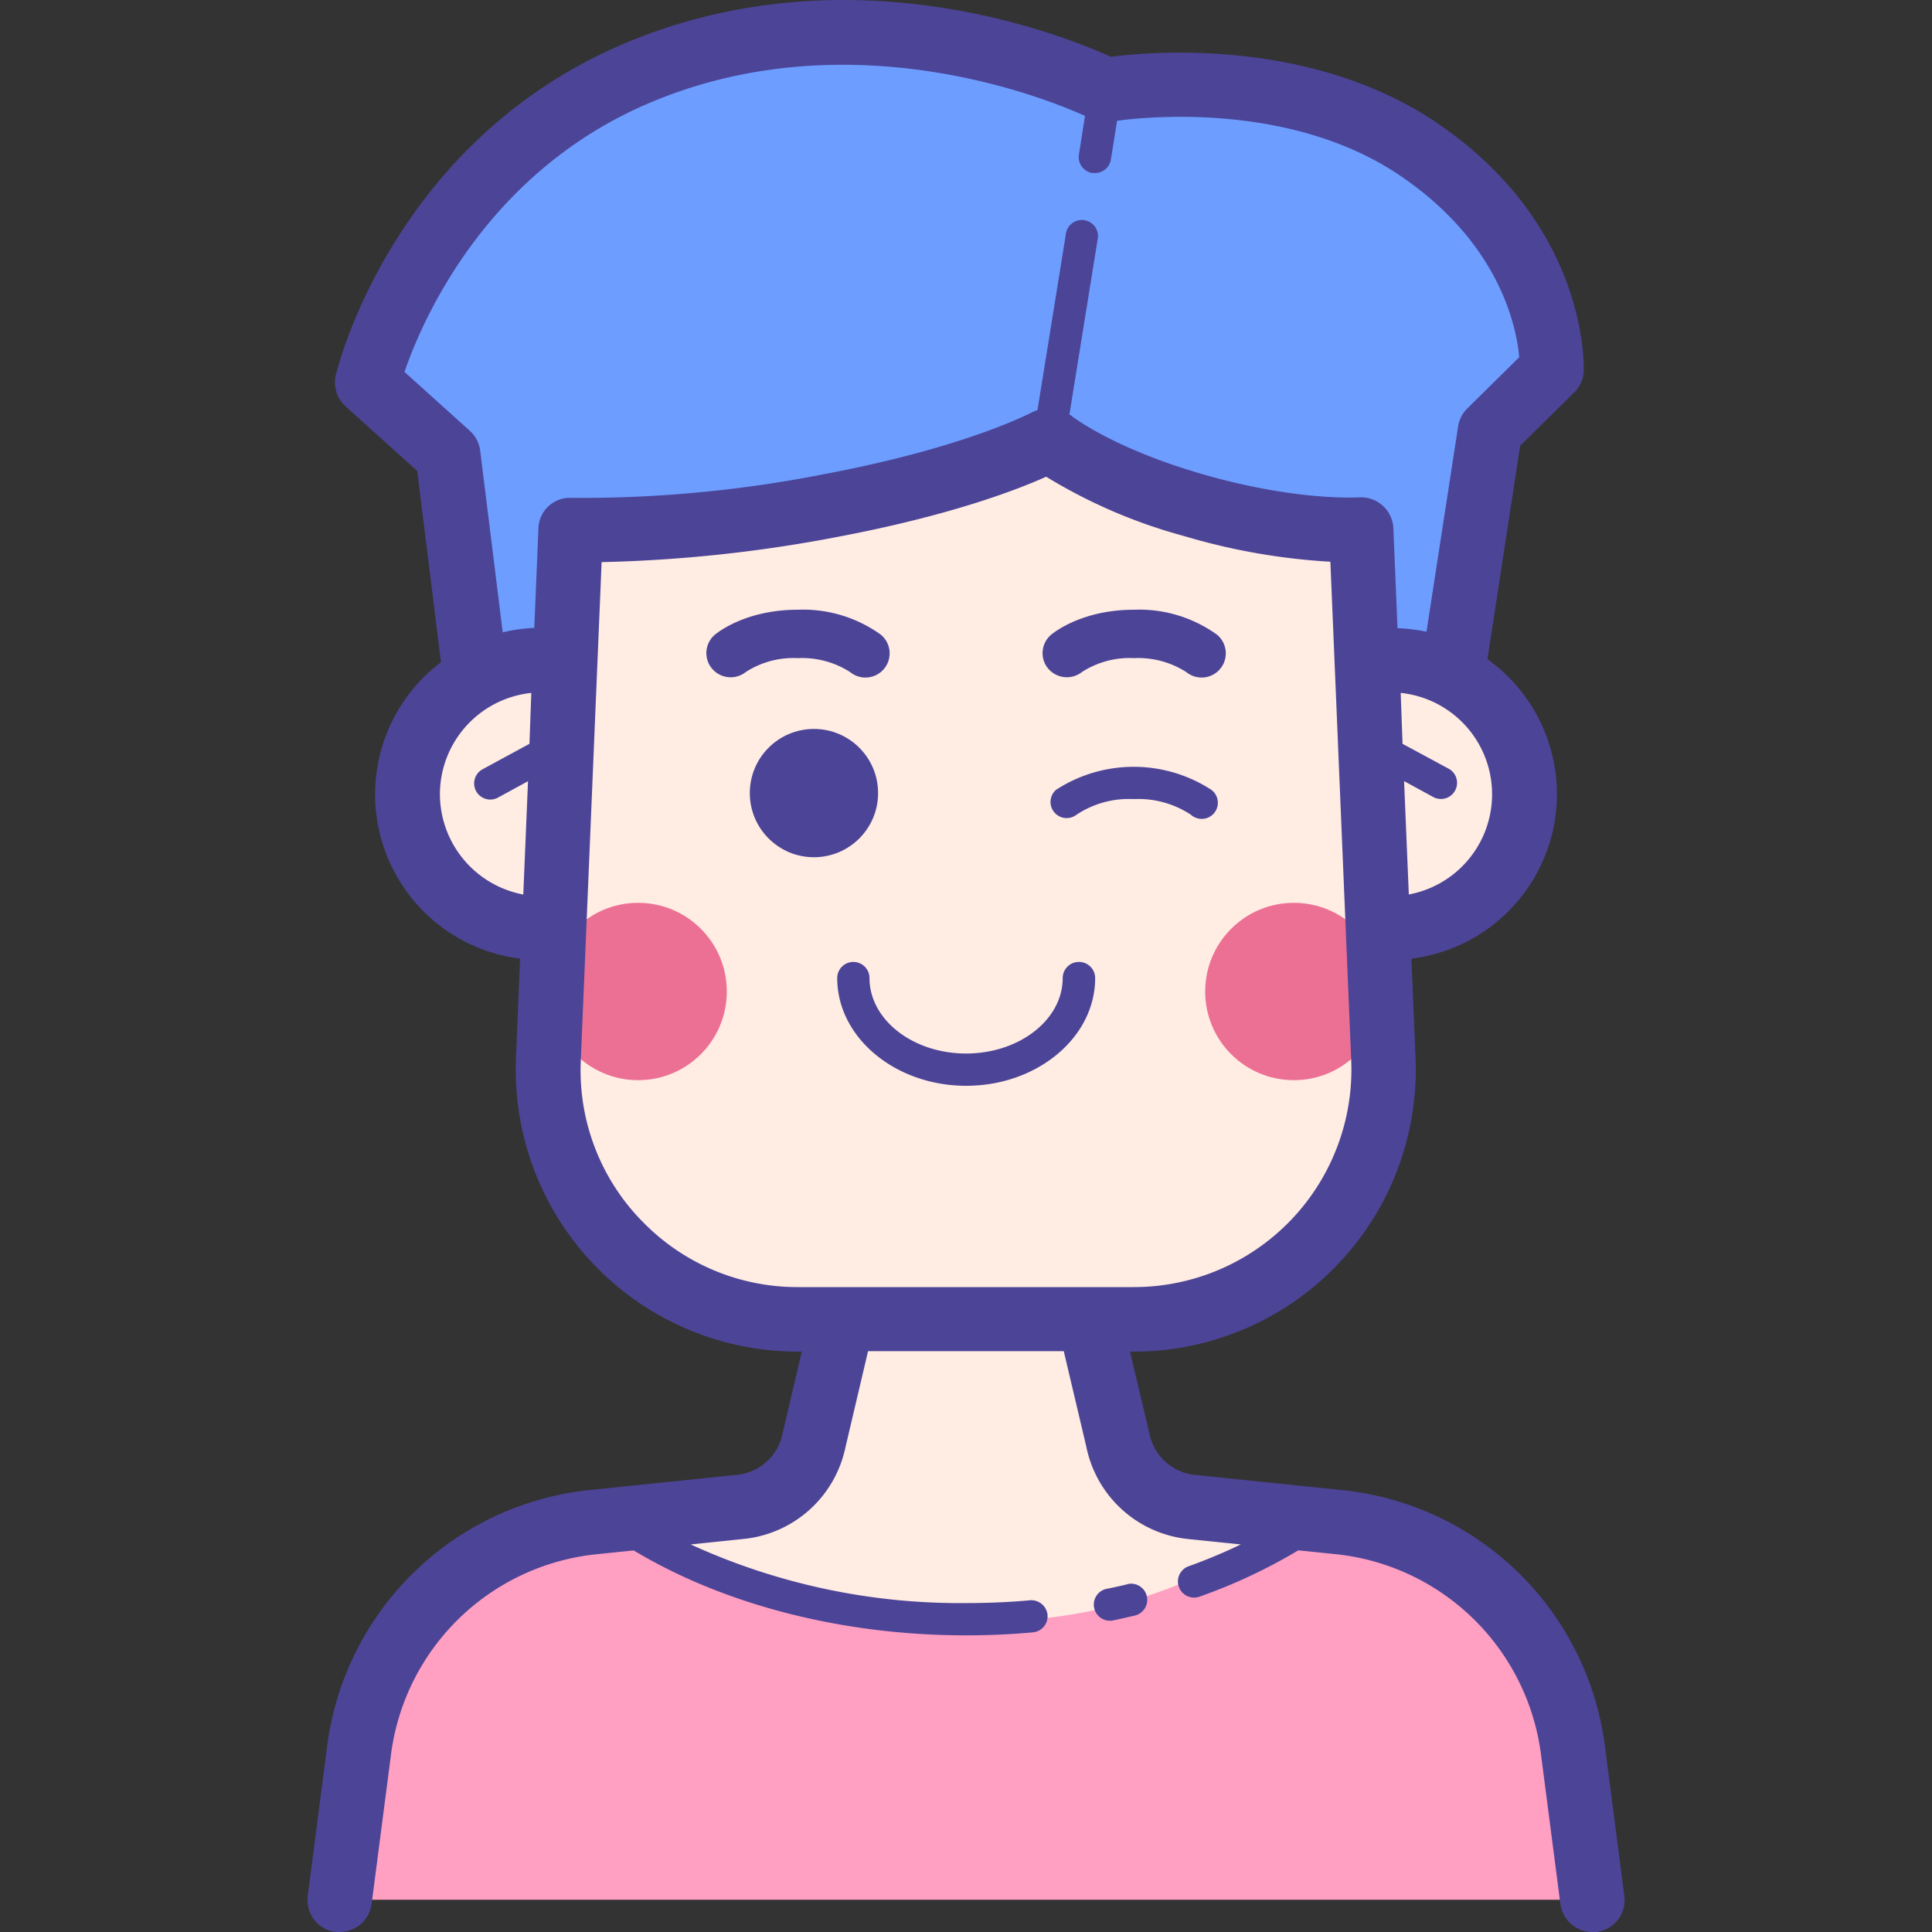<svg id="图层_1" data-name="图层 1" xmlns="http://www.w3.org/2000/svg" viewBox="0 0 200 200"><rect x="0" y="0" width="200" height="200" fill="#333333" stroke="none"/><title>人物插画01</title><path d="M49.93,69.54l7.79-1.95,1.95-13.07s17.8-.28,27.54-2.78,21.42-6.4,21.42-6.4,10.57,7,17.52,7.79,14.46,2.5,14.46,2.5L142.28,67,149.51,69l3.89-23.09,8.9-10.29S156.47,17.81,142,12.52a51.65,51.65,0,0,0-28.09-1.67S90.14-1.48,70.24,6.4C43.53,17,38.53,39.22,38.53,39.22l7,5.29Z" style="fill:#6c9dff"/><path d="M58.33,55.64,108.07,47l32.54,8.62s-.56,9.74.56,10,16.41,2.5,16.69,15-13.35,12.8-13.35,12.8l-1.67,18.64s.56,11.13-7.23,17a38,38,0,0,1-15.86,7H78.58S65,133.8,61.34,126.57a121.9,121.9,0,0,1-6.12-15l.83-17.8S40.47,90.13,41.59,79.28,56.89,67.6,56.89,67.6Z" style="fill:#ffece3"/><path d="M86.65,136h26.08l5.84,18.15,16.06,2.5v9.18s-11.89,5.84-34.42,6.88S62,158.48,62,158.48l20.65-3.76Z" style="fill:#ffece3"/><path d="M45.2,163.84c-8.34,9.74-10,32.82-10,32.82H163.7s1.95-20.31-9.18-31.15C149,160.16,140.85,157.92,134,157c0,0-11.84,10.85-31.87,10.85-23.57,0-37.34-10.22-37.34-10.22A19.13,19.13,0,0,0,45.2,163.84Z" style="fill:#ff9fc2"/><circle cx="133.94" cy="102.64" r="9.18" style="fill:#ec7094"/><circle cx="66.06" cy="102.64" r="9.18" style="fill:#ec7094"/><path d="M88,69.57a2.5,2.5,0,0,0,3.18-3.87,13.77,13.77,0,0,0-8.6-2.58c-5.35,0-8.27,2.33-8.58,2.59a2.49,2.49,0,0,0-.31,3.48,2.52,2.52,0,0,0,3.51.38,9.07,9.07,0,0,1,5.39-1.44A9.21,9.21,0,0,1,88,69.57Z" style="fill:#4c4497"/><path d="M112,69.57a9.08,9.08,0,0,1,5.39-1.44,9.21,9.21,0,0,1,5.41,1.44,2.5,2.5,0,0,0,3.18-3.87,13.77,13.77,0,0,0-8.59-2.58c-5.35,0-8.27,2.33-8.58,2.59a2.49,2.49,0,0,0-.32,3.48A2.53,2.53,0,0,0,112,69.57Z" style="fill:#4c4497"/><path d="M166.15,180.82a30.57,30.57,0,0,0-27.26-26.57l-15.2-1.57a5.36,5.36,0,0,1-4.71-4.33l-2-8.43h.39a29.19,29.19,0,0,0,29.17-30.34l-.43-10.34a17.16,17.16,0,0,0,7.87-31l3.39-22.1,5.58-5.5a3.34,3.34,0,0,0,1-2.24c0-.62.45-15.36-15.68-26C135.41,4,119.3,5.31,115,5.88,110,3.62,88.06-5.2,65,4.35c-24.11,10-30,33.47-30.23,34.46a3.34,3.34,0,0,0,1,3.26l7.42,6.68,2.46,19.8a17.14,17.14,0,0,0,8.19,30.69l-.43,10.35a29.19,29.19,0,0,0,29.17,30.33H83l-2,8.52a5.33,5.33,0,0,1-4.68,4.23l-15.2,1.57a30.57,30.57,0,0,0-27.26,26.57l-2,15.42A3.33,3.33,0,0,0,34.73,200l.43,0a3.34,3.34,0,0,0,3.31-2.91l2-15.42A23.92,23.92,0,0,1,61.8,160.89l3.8-.39c9.35,5.62,21.61,8.79,34.39,8.79,2.33,0,4.66-.1,6.94-.31a1.67,1.67,0,0,0,1.51-1.81,1.69,1.69,0,0,0-1.81-1.51c-2.17.2-4.4.29-6.64.29a66.93,66.93,0,0,1-28.49-6.07l5.49-.57a12,12,0,0,0,10.52-9.44l2.35-10h20.26l2.33,9.87A12,12,0,0,0,123,159.32l5.45.56a55.73,55.73,0,0,1-5.41,2.26,1.67,1.67,0,0,0,.56,3.24,1.66,1.66,0,0,0,.56-.09,56.34,56.34,0,0,0,10.24-4.8l3.8.39a23.92,23.92,0,0,1,21.33,20.79l2,15.42a3.34,3.34,0,0,0,3.31,2.91l.43,0a3.33,3.33,0,0,0,2.88-3.74ZM145.84,92.59l-.49-11.73,3.06,1.67a1.67,1.67,0,0,0,1.6-2.93L145.19,77,145,71.73a10.55,10.55,0,0,1,.87,20.86ZM45.54,82.21A10.56,10.56,0,0,1,55,71.73L54.81,77,50,79.61a1.67,1.67,0,1,0,1.6,2.93l3.06-1.67-.49,11.73A10.59,10.59,0,0,1,45.54,82.21Zm10.2-27.52L55.31,65a17.15,17.15,0,0,0-3.27.46l-2.33-18.8a3.34,3.34,0,0,0-1.08-2.07l-6.76-6.09c1.84-5.34,8.49-20.87,25.73-28,20.71-8.59,41.11-.14,44.72,1.5l-.63,4a1.67,1.67,0,0,0,1.38,1.91l.27,0A1.66,1.66,0,0,0,115,16.5l.64-4c3.05-.41,17.78-1.92,29,5.48,10.55,7,12.34,15.77,12.63,19l-5.32,5.25a3.33,3.33,0,0,0-1,1.87L147.67,65.4a17.26,17.26,0,0,0-3-.37l-.43-10.35a3.35,3.35,0,0,0-3.58-3.19c-.07,0-6.44.41-16.17-2.4-9.57-2.77-13.69-6.13-13.71-6.15l-.08,0,2.92-18.12a1.67,1.67,0,1,0-3.29-.53l-2.93,18.17a3.26,3.26,0,0,0-.43.16c-.07,0-6.6,3.62-21.58,6.45a129.66,129.66,0,0,1-26.19,2.47A3.26,3.26,0,0,0,55.74,54.68Zm10.65,71.65a22.33,22.33,0,0,1-6.27-16.47l2.16-51.68a146,146,0,0,0,24.36-2.6c11.61-2.19,18.54-4.84,21.66-6.24a54.63,54.63,0,0,0,14.34,6.16,66,66,0,0,0,15.08,2.64l2.16,51.7a22.52,22.52,0,0,1-22.5,23.39H82.62A22.33,22.33,0,0,1,66.39,126.33Z" style="fill:#4c4497"/><path d="M116.71,164c-.73.18-1.47.34-2.22.49a1.67,1.67,0,0,0,.66,3.27c.79-.16,1.56-.34,2.33-.52a1.67,1.67,0,0,0-.78-3.25Z" style="fill:#4c4497"/><path d="M111.68,99.58a1.67,1.67,0,0,0-1.67,1.67c0,4.31-4.49,7.81-10,7.81s-10-3.5-10-7.81a1.67,1.67,0,0,0-3.34,0c0,6.15,6,11.15,13.35,11.15s13.35-5,13.35-11.15A1.67,1.67,0,0,0,111.68,99.58Z" style="fill:#4c4497"/><path d="M124.34,84.77a1.67,1.67,0,0,0,1.07-3,14.75,14.75,0,0,0-16.1,0,1.67,1.67,0,0,0,2.13,2.57,9.8,9.8,0,0,1,5.91-1.62,9.9,9.9,0,0,1,5.93,1.62A1.67,1.67,0,0,0,124.34,84.77Z" style="fill:#4c4497"/><circle cx="84.26" cy="82.1" r="6.64" style="fill:#4c4497"/></svg>